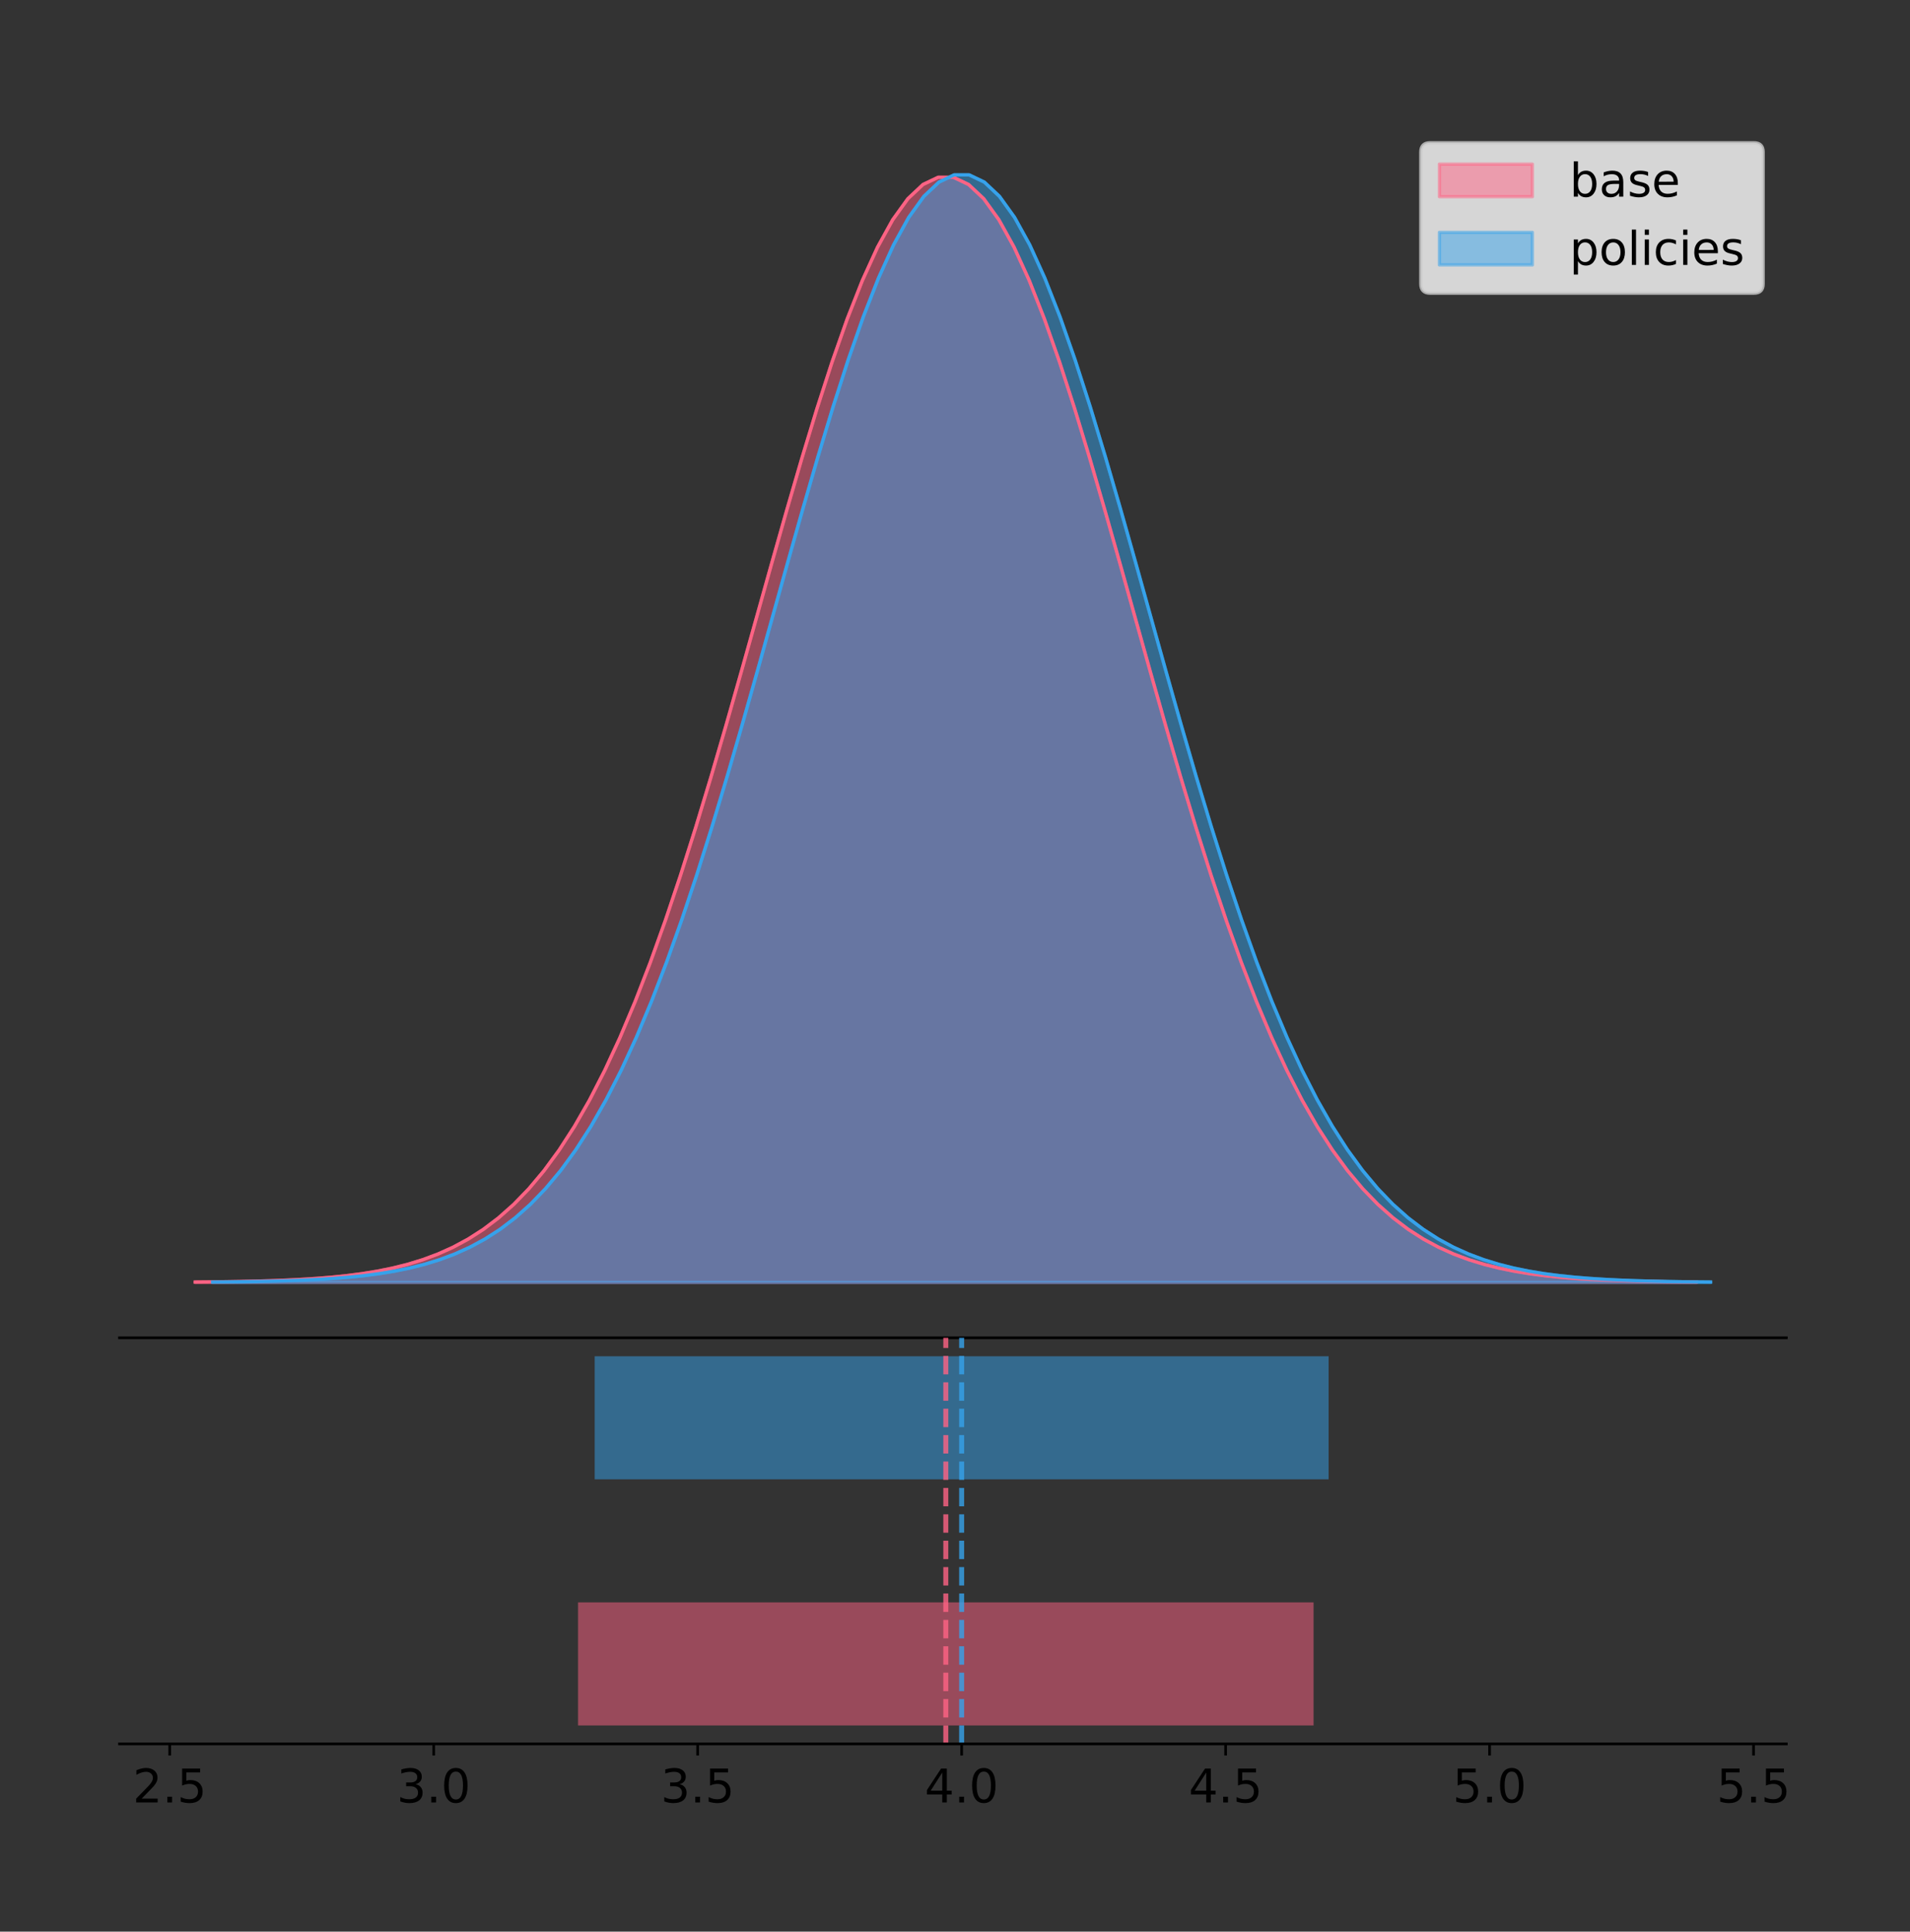 <?xml version="1.0" encoding="utf-8" standalone="no"?>
<!DOCTYPE svg PUBLIC "-//W3C//DTD SVG 1.1//EN"
  "http://www.w3.org/Graphics/SVG/1.1/DTD/svg11.dtd">
<!-- Created with matplotlib (https://matplotlib.org/) -->
<svg height="581.789pt" version="1.1" viewBox="0 0 575.451 581.789" width="575.451pt" xmlns="http://www.w3.org/2000/svg" xmlns:xlink="http://www.w3.org/1999/xlink">
 <rect x="0" y="0" width="575.451" height="581.789" fill="#333333" stroke="none"/>
 <defs>
  <style type="text/css">
*{stroke-linecap:butt;stroke-linejoin:round;}
  </style>
 </defs>
 <g id="figure_1">
  <g id="patch_1">
   <path d="M 0 581.789 
L 575.451 581.789 
L 575.451 0 
L 0 0 
z
" style="fill:none;"/>
  </g>
  <g id="axes_1">
   <g id="patch_2">
    <path d="M 36 402.93 
L 538.2 402.93 
L 538.2 36 
L 36 36 
z
" style="fill:none;"/>
   </g>
   <g id="PolyCollection_1">
    <defs>
     <path d="M 58.827 -195.538 
L 58.827 -195.65 
L 63.396 -195.692 
L 67.964 -195.749 
L 72.532 -195.824 
L 77.1 -195.924 
L 81.669 -196.056 
L 86.237 -196.229 
L 90.805 -196.453 
L 95.373 -196.742 
L 99.942 -197.111 
L 104.51 -197.581 
L 109.078 -198.173 
L 113.646 -198.916 
L 118.215 -199.839 
L 122.783 -200.978 
L 127.351 -202.375 
L 131.919 -204.075 
L 136.488 -206.128 
L 141.056 -208.589 
L 145.624 -211.517 
L 150.192 -214.975 
L 154.761 -219.028 
L 159.329 -223.74 
L 163.897 -229.178 
L 168.465 -235.403 
L 173.034 -242.472 
L 177.602 -250.435 
L 182.17 -259.331 
L 186.738 -269.186 
L 191.307 -280.011 
L 195.875 -291.796 
L 200.443 -304.511 
L 205.011 -318.103 
L 209.58 -332.492 
L 214.148 -347.575 
L 218.716 -363.221 
L 223.284 -379.273 
L 227.853 -395.551 
L 232.421 -411.855 
L 236.989 -427.964 
L 241.557 -443.648 
L 246.126 -458.666 
L 250.694 -472.777 
L 255.262 -485.744 
L 259.83 -497.34 
L 264.399 -507.356 
L 268.967 -515.608 
L 273.535 -521.94 
L 278.103 -526.231 
L 282.672 -528.397 
L 287.24 -528.397 
L 291.808 -526.231 
L 296.377 -521.94 
L 300.945 -515.608 
L 305.513 -507.356 
L 310.081 -497.34 
L 314.65 -485.744 
L 319.218 -472.777 
L 323.786 -458.666 
L 328.354 -443.648 
L 332.923 -427.964 
L 337.491 -411.855 
L 342.059 -395.551 
L 346.627 -379.273 
L 351.196 -363.221 
L 355.764 -347.575 
L 360.332 -332.492 
L 364.9 -318.103 
L 369.469 -304.511 
L 374.037 -291.796 
L 378.605 -280.011 
L 383.173 -269.186 
L 387.742 -259.331 
L 392.31 -250.435 
L 396.878 -242.472 
L 401.446 -235.403 
L 406.015 -229.178 
L 410.583 -223.74 
L 415.151 -219.028 
L 419.719 -214.975 
L 424.288 -211.517 
L 428.856 -208.589 
L 433.424 -206.128 
L 437.992 -204.075 
L 442.561 -202.375 
L 447.129 -200.978 
L 451.697 -199.839 
L 456.265 -198.916 
L 460.834 -198.173 
L 465.402 -197.581 
L 469.97 -197.111 
L 474.538 -196.742 
L 479.107 -196.453 
L 483.675 -196.229 
L 488.243 -196.056 
L 492.811 -195.924 
L 497.38 -195.824 
L 501.948 -195.749 
L 506.516 -195.692 
L 511.084 -195.65 
L 511.084 -195.538 
L 511.084 -195.538 
L 506.516 -195.538 
L 501.948 -195.538 
L 497.38 -195.538 
L 492.811 -195.538 
L 488.243 -195.538 
L 483.675 -195.538 
L 479.107 -195.538 
L 474.538 -195.538 
L 469.97 -195.538 
L 465.402 -195.538 
L 460.834 -195.538 
L 456.265 -195.538 
L 451.697 -195.538 
L 447.129 -195.538 
L 442.561 -195.538 
L 437.992 -195.538 
L 433.424 -195.538 
L 428.856 -195.538 
L 424.288 -195.538 
L 419.719 -195.538 
L 415.151 -195.538 
L 410.583 -195.538 
L 406.015 -195.538 
L 401.446 -195.538 
L 396.878 -195.538 
L 392.31 -195.538 
L 387.742 -195.538 
L 383.173 -195.538 
L 378.605 -195.538 
L 374.037 -195.538 
L 369.469 -195.538 
L 364.9 -195.538 
L 360.332 -195.538 
L 355.764 -195.538 
L 351.196 -195.538 
L 346.627 -195.538 
L 342.059 -195.538 
L 337.491 -195.538 
L 332.923 -195.538 
L 328.354 -195.538 
L 323.786 -195.538 
L 319.218 -195.538 
L 314.65 -195.538 
L 310.081 -195.538 
L 305.513 -195.538 
L 300.945 -195.538 
L 296.377 -195.538 
L 291.808 -195.538 
L 287.24 -195.538 
L 282.672 -195.538 
L 278.103 -195.538 
L 273.535 -195.538 
L 268.967 -195.538 
L 264.399 -195.538 
L 259.83 -195.538 
L 255.262 -195.538 
L 250.694 -195.538 
L 246.126 -195.538 
L 241.557 -195.538 
L 236.989 -195.538 
L 232.421 -195.538 
L 227.853 -195.538 
L 223.284 -195.538 
L 218.716 -195.538 
L 214.148 -195.538 
L 209.58 -195.538 
L 205.011 -195.538 
L 200.443 -195.538 
L 195.875 -195.538 
L 191.307 -195.538 
L 186.738 -195.538 
L 182.17 -195.538 
L 177.602 -195.538 
L 173.034 -195.538 
L 168.465 -195.538 
L 163.897 -195.538 
L 159.329 -195.538 
L 154.761 -195.538 
L 150.192 -195.538 
L 145.624 -195.538 
L 141.056 -195.538 
L 136.488 -195.538 
L 131.919 -195.538 
L 127.351 -195.538 
L 122.783 -195.538 
L 118.215 -195.538 
L 113.646 -195.538 
L 109.078 -195.538 
L 104.51 -195.538 
L 99.942 -195.538 
L 95.373 -195.538 
L 90.805 -195.538 
L 86.237 -195.538 
L 81.669 -195.538 
L 77.1 -195.538 
L 72.532 -195.538 
L 67.964 -195.538 
L 63.396 -195.538 
L 58.827 -195.538 
z
" id="me4891537b9" style="stroke:#ff6384;stroke-opacity:0.5;"/>
    </defs>
    <g clip-path="url(#pdcb03a9a51)">
     <use style="fill:#ff6384;fill-opacity:0.5;stroke:#ff6384;stroke-opacity:0.5;" x="0" xlink:href="#me4891537b9" y="581.789"/>
    </g>
   </g>
   <g id="PolyCollection_2">
    <defs>
     <path d="M 64.083 -195.538 
L 64.083 -195.65 
L 68.641 -195.692 
L 73.2 -195.749 
L 77.758 -195.825 
L 82.317 -195.925 
L 86.875 -196.058 
L 91.434 -196.23 
L 95.992 -196.455 
L 100.551 -196.744 
L 105.109 -197.115 
L 109.668 -197.585 
L 114.226 -198.179 
L 118.785 -198.923 
L 123.343 -199.848 
L 127.901 -200.99 
L 132.46 -202.39 
L 137.018 -204.093 
L 141.577 -206.151 
L 146.135 -208.617 
L 150.694 -211.552 
L 155.252 -215.017 
L 159.811 -219.078 
L 164.369 -223.801 
L 168.928 -229.25 
L 173.486 -235.488 
L 178.045 -242.572 
L 182.603 -250.552 
L 187.162 -259.468 
L 191.72 -269.344 
L 196.279 -280.192 
L 200.837 -292.002 
L 205.396 -304.744 
L 209.954 -318.365 
L 214.513 -332.786 
L 219.071 -347.901 
L 223.63 -363.58 
L 228.188 -379.667 
L 232.747 -395.98 
L 237.305 -412.318 
L 241.864 -428.462 
L 246.422 -444.18 
L 250.981 -459.23 
L 255.539 -473.372 
L 260.098 -486.366 
L 264.656 -497.987 
L 269.215 -508.025 
L 273.773 -516.294 
L 278.331 -522.64 
L 282.89 -526.94 
L 287.448 -529.111 
L 292.007 -529.111 
L 296.565 -526.94 
L 301.124 -522.64 
L 305.682 -516.294 
L 310.241 -508.025 
L 314.799 -497.987 
L 319.358 -486.366 
L 323.916 -473.372 
L 328.475 -459.23 
L 333.033 -444.18 
L 337.592 -428.462 
L 342.15 -412.318 
L 346.709 -395.98 
L 351.267 -379.667 
L 355.826 -363.58 
L 360.384 -347.901 
L 364.943 -332.786 
L 369.501 -318.365 
L 374.06 -304.744 
L 378.618 -292.002 
L 383.177 -280.192 
L 387.735 -269.344 
L 392.294 -259.468 
L 396.852 -250.552 
L 401.411 -242.572 
L 405.969 -235.488 
L 410.528 -229.25 
L 415.086 -223.801 
L 419.645 -219.078 
L 424.203 -215.017 
L 428.762 -211.552 
L 433.32 -208.617 
L 437.878 -206.151 
L 442.437 -204.093 
L 446.995 -202.39 
L 451.554 -200.99 
L 456.112 -199.848 
L 460.671 -198.923 
L 465.229 -198.179 
L 469.788 -197.585 
L 474.346 -197.115 
L 478.905 -196.744 
L 483.463 -196.455 
L 488.022 -196.23 
L 492.58 -196.058 
L 497.139 -195.925 
L 501.697 -195.825 
L 506.256 -195.749 
L 510.814 -195.692 
L 515.373 -195.65 
L 515.373 -195.538 
L 515.373 -195.538 
L 510.814 -195.538 
L 506.256 -195.538 
L 501.697 -195.538 
L 497.139 -195.538 
L 492.58 -195.538 
L 488.022 -195.538 
L 483.463 -195.538 
L 478.905 -195.538 
L 474.346 -195.538 
L 469.788 -195.538 
L 465.229 -195.538 
L 460.671 -195.538 
L 456.112 -195.538 
L 451.554 -195.538 
L 446.995 -195.538 
L 442.437 -195.538 
L 437.878 -195.538 
L 433.32 -195.538 
L 428.762 -195.538 
L 424.203 -195.538 
L 419.645 -195.538 
L 415.086 -195.538 
L 410.528 -195.538 
L 405.969 -195.538 
L 401.411 -195.538 
L 396.852 -195.538 
L 392.294 -195.538 
L 387.735 -195.538 
L 383.177 -195.538 
L 378.618 -195.538 
L 374.06 -195.538 
L 369.501 -195.538 
L 364.943 -195.538 
L 360.384 -195.538 
L 355.826 -195.538 
L 351.267 -195.538 
L 346.709 -195.538 
L 342.15 -195.538 
L 337.592 -195.538 
L 333.033 -195.538 
L 328.475 -195.538 
L 323.916 -195.538 
L 319.358 -195.538 
L 314.799 -195.538 
L 310.241 -195.538 
L 305.682 -195.538 
L 301.124 -195.538 
L 296.565 -195.538 
L 292.007 -195.538 
L 287.448 -195.538 
L 282.89 -195.538 
L 278.331 -195.538 
L 273.773 -195.538 
L 269.215 -195.538 
L 264.656 -195.538 
L 260.098 -195.538 
L 255.539 -195.538 
L 250.981 -195.538 
L 246.422 -195.538 
L 241.864 -195.538 
L 237.305 -195.538 
L 232.747 -195.538 
L 228.188 -195.538 
L 223.63 -195.538 
L 219.071 -195.538 
L 214.513 -195.538 
L 209.954 -195.538 
L 205.396 -195.538 
L 200.837 -195.538 
L 196.279 -195.538 
L 191.72 -195.538 
L 187.162 -195.538 
L 182.603 -195.538 
L 178.045 -195.538 
L 173.486 -195.538 
L 168.928 -195.538 
L 164.369 -195.538 
L 159.811 -195.538 
L 155.252 -195.538 
L 150.694 -195.538 
L 146.135 -195.538 
L 141.577 -195.538 
L 137.018 -195.538 
L 132.46 -195.538 
L 127.901 -195.538 
L 123.343 -195.538 
L 118.785 -195.538 
L 114.226 -195.538 
L 109.668 -195.538 
L 105.109 -195.538 
L 100.551 -195.538 
L 95.992 -195.538 
L 91.434 -195.538 
L 86.875 -195.538 
L 82.317 -195.538 
L 77.758 -195.538 
L 73.2 -195.538 
L 68.641 -195.538 
L 64.083 -195.538 
z
" id="m9321734546" style="stroke:#36a2eb;stroke-opacity:0.5;"/>
    </defs>
    <g clip-path="url(#pdcb03a9a51)">
     <use style="fill:#36a2eb;fill-opacity:0.5;stroke:#36a2eb;stroke-opacity:0.5;" x="0" xlink:href="#m9321734546" y="581.789"/>
    </g>
   </g>
   <g id="line2d_1">
    <path clip-path="url(#pdcb03a9a51)" d="M 58.827 386.14 
L 63.396 386.097 
L 67.964 386.041 
L 72.532 385.965 
L 77.1 385.865 
L 81.669 385.733 
L 86.237 385.56 
L 90.805 385.336 
L 95.373 385.048 
L 99.942 384.678 
L 104.51 384.208 
L 109.078 383.616 
L 113.646 382.874 
L 118.215 381.951 
L 122.783 380.811 
L 127.351 379.414 
L 131.919 377.714 
L 136.488 375.661 
L 141.056 373.2 
L 145.624 370.272 
L 150.192 366.814 
L 154.761 362.762 
L 159.329 358.049 
L 163.897 352.612 
L 168.465 346.387 
L 173.034 339.318 
L 177.602 331.355 
L 182.17 322.458 
L 186.738 312.603 
L 191.307 301.778 
L 195.875 289.994 
L 200.443 277.278 
L 205.011 263.687 
L 209.58 249.297 
L 214.148 234.214 
L 218.716 218.568 
L 223.284 202.516 
L 227.853 186.238 
L 232.421 169.935 
L 236.989 153.825 
L 241.557 138.141 
L 246.126 123.123 
L 250.694 109.012 
L 255.262 96.045 
L 259.83 84.449 
L 264.399 74.433 
L 268.967 66.181 
L 273.535 59.849 
L 278.103 55.558 
L 282.672 53.392 
L 287.24 53.392 
L 291.808 55.558 
L 296.377 59.849 
L 300.945 66.181 
L 305.513 74.433 
L 310.081 84.449 
L 314.65 96.045 
L 319.218 109.012 
L 323.786 123.123 
L 328.354 138.141 
L 332.923 153.825 
L 337.491 169.935 
L 342.059 186.238 
L 346.627 202.516 
L 351.196 218.568 
L 355.764 234.214 
L 360.332 249.297 
L 364.9 263.687 
L 369.469 277.278 
L 374.037 289.994 
L 378.605 301.778 
L 383.173 312.603 
L 387.742 322.458 
L 392.31 331.355 
L 396.878 339.318 
L 401.446 346.387 
L 406.015 352.612 
L 410.583 358.049 
L 415.151 362.762 
L 419.719 366.814 
L 424.288 370.272 
L 428.856 373.2 
L 433.424 375.661 
L 437.992 377.714 
L 442.561 379.414 
L 447.129 380.811 
L 451.697 381.951 
L 456.265 382.874 
L 460.834 383.616 
L 465.402 384.208 
L 469.97 384.678 
L 474.538 385.048 
L 479.107 385.336 
L 483.675 385.56 
L 488.243 385.733 
L 492.811 385.865 
L 497.38 385.965 
L 501.948 386.041 
L 506.516 386.097 
L 511.084 386.14 
" style="fill:none;stroke:#ff6384;stroke-linecap:square;"/>
   </g>
   <g id="line2d_2">
    <path clip-path="url(#pdcb03a9a51)" d="M 64.083 386.139 
L 68.641 386.097 
L 73.2 386.04 
L 77.758 385.965 
L 82.317 385.864 
L 86.875 385.732 
L 91.434 385.559 
L 95.992 385.334 
L 100.551 385.045 
L 105.109 384.675 
L 109.668 384.204 
L 114.226 383.61 
L 118.785 382.867 
L 123.343 381.941 
L 127.901 380.799 
L 132.46 379.399 
L 137.018 377.696 
L 141.577 375.639 
L 146.135 373.172 
L 150.694 370.238 
L 155.252 366.772 
L 159.811 362.711 
L 164.369 357.989 
L 168.928 352.539 
L 173.486 346.301 
L 178.045 339.217 
L 182.603 331.237 
L 187.162 322.322 
L 191.72 312.445 
L 196.279 301.597 
L 200.837 289.787 
L 205.396 277.045 
L 209.954 263.424 
L 214.513 249.004 
L 219.071 233.888 
L 223.63 218.209 
L 228.188 202.123 
L 232.747 185.809 
L 237.305 169.471 
L 241.864 153.327 
L 246.422 137.61 
L 250.981 122.559 
L 255.539 108.418 
L 260.098 95.423 
L 264.656 83.803 
L 269.215 73.765 
L 273.773 65.495 
L 278.331 59.15 
L 282.89 54.85 
L 287.448 52.679 
L 292.007 52.679 
L 296.565 54.85 
L 301.124 59.15 
L 305.682 65.495 
L 310.241 73.765 
L 314.799 83.803 
L 319.358 95.423 
L 323.916 108.418 
L 328.475 122.559 
L 333.033 137.61 
L 337.592 153.327 
L 342.15 169.471 
L 346.709 185.809 
L 351.267 202.123 
L 355.826 218.209 
L 360.384 233.888 
L 364.943 249.004 
L 369.501 263.424 
L 374.06 277.045 
L 378.618 289.787 
L 383.177 301.597 
L 387.735 312.445 
L 392.294 322.322 
L 396.852 331.237 
L 401.411 339.217 
L 405.969 346.301 
L 410.528 352.539 
L 415.086 357.989 
L 419.645 362.711 
L 424.203 366.772 
L 428.762 370.238 
L 433.32 373.172 
L 437.878 375.639 
L 442.437 377.696 
L 446.995 379.399 
L 451.554 380.799 
L 456.112 381.941 
L 460.671 382.867 
L 465.229 383.61 
L 469.788 384.204 
L 474.346 384.675 
L 478.905 385.045 
L 483.463 385.334 
L 488.022 385.559 
L 492.58 385.732 
L 497.139 385.864 
L 501.697 385.965 
L 506.256 386.04 
L 510.814 386.097 
L 515.373 386.139 
" style="fill:none;stroke:#36a2eb;stroke-linecap:square;"/>
   </g>
   <g id="patch_3">
    <path d="M 36 402.93 
L 538.2 402.93 
" style="fill:none;stroke:#000000;stroke-linecap:square;stroke-linejoin:miter;stroke-width:0.8;"/>
   </g>
   <g id="legend_1">
    <g id="patch_4">
     <path d="M 430.873 88.299 
L 528.4 88.299 
Q 531.2 88.299 531.2 85.499 
L 531.2 45.8 
Q 531.2 43 528.4 43 
L 430.873 43 
Q 428.072 43 428.072 45.8 
L 428.072 85.499 
Q 428.072 88.299 430.873 88.299 
z
" style="fill:#ffffff;opacity:0.8;stroke:#cccccc;stroke-linejoin:miter;"/>
    </g>
    <g id="patch_5">
     <path d="M 433.673 59.238 
L 461.673 59.238 
L 461.673 49.438 
L 433.673 49.438 
z
" style="fill:#ff6384;opacity:0.5;stroke:#ff6384;stroke-linejoin:miter;"/>
    </g>
    <g id="text_1">
     <!-- base -->
     <defs>
      <path d="M 48.688 27.297 
Q 48.688 37.203 44.609 42.844 
Q 40.531 48.484 33.406 48.484 
Q 26.266 48.484 22.188 42.844 
Q 18.109 37.203 18.109 27.297 
Q 18.109 17.391 22.188 11.75 
Q 26.266 6.109 33.406 6.109 
Q 40.531 6.109 44.609 11.75 
Q 48.688 17.391 48.688 27.297 
z
M 18.109 46.391 
Q 20.953 51.266 25.266 53.625 
Q 29.594 56 35.594 56 
Q 45.562 56 51.781 48.094 
Q 58.016 40.188 58.016 27.297 
Q 58.016 14.406 51.781 6.484 
Q 45.562 -1.422 35.594 -1.422 
Q 29.594 -1.422 25.266 0.953 
Q 20.953 3.328 18.109 8.203 
L 18.109 0 
L 9.078 0 
L 9.078 75.984 
L 18.109 75.984 
z
" id="DejaVuSans-98"/>
      <path d="M 34.281 27.484 
Q 23.391 27.484 19.188 25 
Q 14.984 22.516 14.984 16.5 
Q 14.984 11.719 18.141 8.906 
Q 21.297 6.109 26.703 6.109 
Q 34.188 6.109 38.703 11.406 
Q 43.219 16.703 43.219 25.484 
L 43.219 27.484 
z
M 52.203 31.203 
L 52.203 0 
L 43.219 0 
L 43.219 8.297 
Q 40.141 3.328 35.547 0.953 
Q 30.953 -1.422 24.312 -1.422 
Q 15.922 -1.422 10.953 3.297 
Q 6 8.016 6 15.922 
Q 6 25.141 12.172 29.828 
Q 18.359 34.516 30.609 34.516 
L 43.219 34.516 
L 43.219 35.406 
Q 43.219 41.609 39.141 45 
Q 35.062 48.391 27.688 48.391 
Q 23 48.391 18.547 47.266 
Q 14.109 46.141 10.016 43.891 
L 10.016 52.203 
Q 14.938 54.109 19.578 55.047 
Q 24.219 56 28.609 56 
Q 40.484 56 46.344 49.844 
Q 52.203 43.703 52.203 31.203 
z
" id="DejaVuSans-97"/>
      <path d="M 44.281 53.078 
L 44.281 44.578 
Q 40.484 46.531 36.375 47.5 
Q 32.281 48.484 27.875 48.484 
Q 21.188 48.484 17.844 46.438 
Q 14.5 44.391 14.5 40.281 
Q 14.5 37.156 16.891 35.375 
Q 19.281 33.594 26.516 31.984 
L 29.594 31.297 
Q 39.156 29.25 43.188 25.516 
Q 47.219 21.781 47.219 15.094 
Q 47.219 7.469 41.188 3.016 
Q 35.156 -1.422 24.609 -1.422 
Q 20.219 -1.422 15.453 -0.562 
Q 10.688 0.297 5.422 2 
L 5.422 11.281 
Q 10.406 8.688 15.234 7.391 
Q 20.062 6.109 24.812 6.109 
Q 31.156 6.109 34.562 8.281 
Q 37.984 10.453 37.984 14.406 
Q 37.984 18.062 35.516 20.016 
Q 33.062 21.969 24.703 23.781 
L 21.578 24.516 
Q 13.234 26.266 9.516 29.906 
Q 5.812 33.547 5.812 39.891 
Q 5.812 47.609 11.281 51.797 
Q 16.75 56 26.812 56 
Q 31.781 56 36.172 55.266 
Q 40.578 54.547 44.281 53.078 
z
" id="DejaVuSans-115"/>
      <path d="M 56.203 29.594 
L 56.203 25.203 
L 14.891 25.203 
Q 15.484 15.922 20.484 11.062 
Q 25.484 6.203 34.422 6.203 
Q 39.594 6.203 44.453 7.469 
Q 49.312 8.734 54.109 11.281 
L 54.109 2.781 
Q 49.266 0.734 44.188 -0.344 
Q 39.109 -1.422 33.891 -1.422 
Q 20.797 -1.422 13.156 6.188 
Q 5.516 13.812 5.516 26.812 
Q 5.516 40.234 12.766 48.109 
Q 20.016 56 32.328 56 
Q 43.359 56 49.781 48.891 
Q 56.203 41.797 56.203 29.594 
z
M 47.219 32.234 
Q 47.125 39.594 43.094 43.984 
Q 39.062 48.391 32.422 48.391 
Q 24.906 48.391 20.391 44.141 
Q 15.875 39.891 15.188 32.172 
z
" id="DejaVuSans-101"/>
     </defs>
     <g transform="translate(472.873 59.238)scale(0.14 -0.14)">
      <use xlink:href="#DejaVuSans-98"/>
      <use x="63.477" xlink:href="#DejaVuSans-97"/>
      <use x="124.756" xlink:href="#DejaVuSans-115"/>
      <use x="176.855" xlink:href="#DejaVuSans-101"/>
     </g>
    </g>
    <g id="patch_6">
     <path d="M 433.673 79.787 
L 461.673 79.787 
L 461.673 69.987 
L 433.673 69.987 
z
" style="fill:#36a2eb;opacity:0.5;stroke:#36a2eb;stroke-linejoin:miter;"/>
    </g>
    <g id="text_2">
     <!-- policies -->
     <defs>
      <path d="M 18.109 8.203 
L 18.109 -20.797 
L 9.078 -20.797 
L 9.078 54.688 
L 18.109 54.688 
L 18.109 46.391 
Q 20.953 51.266 25.266 53.625 
Q 29.594 56 35.594 56 
Q 45.562 56 51.781 48.094 
Q 58.016 40.188 58.016 27.297 
Q 58.016 14.406 51.781 6.484 
Q 45.562 -1.422 35.594 -1.422 
Q 29.594 -1.422 25.266 0.953 
Q 20.953 3.328 18.109 8.203 
z
M 48.688 27.297 
Q 48.688 37.203 44.609 42.844 
Q 40.531 48.484 33.406 48.484 
Q 26.266 48.484 22.188 42.844 
Q 18.109 37.203 18.109 27.297 
Q 18.109 17.391 22.188 11.75 
Q 26.266 6.109 33.406 6.109 
Q 40.531 6.109 44.609 11.75 
Q 48.688 17.391 48.688 27.297 
z
" id="DejaVuSans-112"/>
      <path d="M 30.609 48.391 
Q 23.391 48.391 19.188 42.75 
Q 14.984 37.109 14.984 27.297 
Q 14.984 17.484 19.156 11.844 
Q 23.344 6.203 30.609 6.203 
Q 37.797 6.203 41.984 11.859 
Q 46.188 17.531 46.188 27.297 
Q 46.188 37.016 41.984 42.703 
Q 37.797 48.391 30.609 48.391 
z
M 30.609 56 
Q 42.328 56 49.016 48.375 
Q 55.719 40.766 55.719 27.297 
Q 55.719 13.875 49.016 6.219 
Q 42.328 -1.422 30.609 -1.422 
Q 18.844 -1.422 12.172 6.219 
Q 5.516 13.875 5.516 27.297 
Q 5.516 40.766 12.172 48.375 
Q 18.844 56 30.609 56 
z
" id="DejaVuSans-111"/>
      <path d="M 9.422 75.984 
L 18.406 75.984 
L 18.406 0 
L 9.422 0 
z
" id="DejaVuSans-108"/>
      <path d="M 9.422 54.688 
L 18.406 54.688 
L 18.406 0 
L 9.422 0 
z
M 9.422 75.984 
L 18.406 75.984 
L 18.406 64.594 
L 9.422 64.594 
z
" id="DejaVuSans-105"/>
      <path d="M 48.781 52.594 
L 48.781 44.188 
Q 44.969 46.297 41.141 47.344 
Q 37.312 48.391 33.406 48.391 
Q 24.656 48.391 19.812 42.844 
Q 14.984 37.312 14.984 27.297 
Q 14.984 17.281 19.812 11.734 
Q 24.656 6.203 33.406 6.203 
Q 37.312 6.203 41.141 7.25 
Q 44.969 8.297 48.781 10.406 
L 48.781 2.094 
Q 45.016 0.344 40.984 -0.531 
Q 36.969 -1.422 32.422 -1.422 
Q 20.062 -1.422 12.781 6.344 
Q 5.516 14.109 5.516 27.297 
Q 5.516 40.672 12.859 48.328 
Q 20.219 56 33.016 56 
Q 37.156 56 41.109 55.141 
Q 45.062 54.297 48.781 52.594 
z
" id="DejaVuSans-99"/>
     </defs>
     <g transform="translate(472.873 79.787)scale(0.14 -0.14)">
      <use xlink:href="#DejaVuSans-112"/>
      <use x="63.477" xlink:href="#DejaVuSans-111"/>
      <use x="124.658" xlink:href="#DejaVuSans-108"/>
      <use x="152.441" xlink:href="#DejaVuSans-105"/>
      <use x="180.225" xlink:href="#DejaVuSans-99"/>
      <use x="235.205" xlink:href="#DejaVuSans-105"/>
      <use x="262.988" xlink:href="#DejaVuSans-101"/>
      <use x="324.512" xlink:href="#DejaVuSans-115"/>
     </g>
    </g>
   </g>
  </g>
  <g id="axes_2">
   <g id="patch_7">
    <path d="M 36 525.24 
L 538.2 525.24 
L 538.2 402.93 
L 36 402.93 
z
" style="fill:none;"/>
   </g>
   <g id="patch_8">
    <path clip-path="url(#pee32f753e9)" d="M 174.153 519.68 
L 395.759 519.68 
L 395.759 482.617 
L 174.153 482.617 
z
" style="fill:#ff6384;opacity:0.5;"/>
   </g>
   <g id="patch_9">
    <path clip-path="url(#pee32f753e9)" d="M 179.162 445.553 
L 400.294 445.553 
L 400.294 408.49 
L 179.162 408.49 
z
" style="fill:#36a2eb;opacity:0.5;"/>
   </g>
   <g id="matplotlib.axis_1">
    <g id="xtick_1">
     <g id="line2d_3">
      <defs>
       <path d="M 0 0 
L 0 3.5 
" id="maba159a4f1" style="stroke:#000000;stroke-width:0.8;"/>
      </defs>
      <g>
       <use style="stroke:#000000;stroke-width:0.8;" x="51.136" xlink:href="#maba159a4f1" y="525.24"/>
      </g>
     </g>
     <g id="text_3">
      <!-- 2.5 -->
      <defs>
       <path d="M 19.188 8.297 
L 53.609 8.297 
L 53.609 0 
L 7.328 0 
L 7.328 8.297 
Q 12.938 14.109 22.625 23.891 
Q 32.328 33.688 34.812 36.531 
Q 39.547 41.844 41.422 45.531 
Q 43.312 49.219 43.312 52.781 
Q 43.312 58.594 39.234 62.25 
Q 35.156 65.922 28.609 65.922 
Q 23.969 65.922 18.812 64.312 
Q 13.672 62.703 7.812 59.422 
L 7.812 69.391 
Q 13.766 71.781 18.938 73 
Q 24.125 74.219 28.422 74.219 
Q 39.75 74.219 46.484 68.547 
Q 53.219 62.891 53.219 53.422 
Q 53.219 48.922 51.531 44.891 
Q 49.859 40.875 45.406 35.406 
Q 44.188 33.984 37.641 27.219 
Q 31.109 20.453 19.188 8.297 
z
" id="DejaVuSans-50"/>
       <path d="M 10.688 12.406 
L 21 12.406 
L 21 0 
L 10.688 0 
z
" id="DejaVuSans-46"/>
       <path d="M 10.797 72.906 
L 49.516 72.906 
L 49.516 64.594 
L 19.828 64.594 
L 19.828 46.734 
Q 21.969 47.469 24.109 47.828 
Q 26.266 48.188 28.422 48.188 
Q 40.625 48.188 47.75 41.5 
Q 54.891 34.812 54.891 23.391 
Q 54.891 11.625 47.562 5.094 
Q 40.234 -1.422 26.906 -1.422 
Q 22.312 -1.422 17.547 -0.641 
Q 12.797 0.141 7.719 1.703 
L 7.719 11.625 
Q 12.109 9.234 16.797 8.062 
Q 21.484 6.891 26.703 6.891 
Q 35.156 6.891 40.078 11.328 
Q 45.016 15.766 45.016 23.391 
Q 45.016 31 40.078 35.438 
Q 35.156 39.891 26.703 39.891 
Q 22.75 39.891 18.812 39.016 
Q 14.891 38.141 10.797 36.281 
z
" id="DejaVuSans-53"/>
      </defs>
      <g transform="translate(40.004 542.878)scale(0.14 -0.14)">
       <use xlink:href="#DejaVuSans-50"/>
       <use x="63.623" xlink:href="#DejaVuSans-46"/>
       <use x="95.41" xlink:href="#DejaVuSans-53"/>
      </g>
     </g>
    </g>
    <g id="xtick_2">
     <g id="line2d_4">
      <g>
       <use style="stroke:#000000;stroke-width:0.8;" x="130.667" xlink:href="#maba159a4f1" y="525.24"/>
      </g>
     </g>
     <g id="text_4">
      <!-- 3.0 -->
      <defs>
       <path d="M 40.578 39.312 
Q 47.656 37.797 51.625 33 
Q 55.609 28.219 55.609 21.188 
Q 55.609 10.406 48.188 4.484 
Q 40.766 -1.422 27.094 -1.422 
Q 22.516 -1.422 17.656 -0.516 
Q 12.797 0.391 7.625 2.203 
L 7.625 11.719 
Q 11.719 9.328 16.594 8.109 
Q 21.484 6.891 26.812 6.891 
Q 36.078 6.891 40.938 10.547 
Q 45.797 14.203 45.797 21.188 
Q 45.797 27.641 41.281 31.266 
Q 36.766 34.906 28.719 34.906 
L 20.219 34.906 
L 20.219 43.016 
L 29.109 43.016 
Q 36.375 43.016 40.234 45.922 
Q 44.094 48.828 44.094 54.297 
Q 44.094 59.906 40.109 62.906 
Q 36.141 65.922 28.719 65.922 
Q 24.656 65.922 20.016 65.031 
Q 15.375 64.156 9.812 62.312 
L 9.812 71.094 
Q 15.438 72.656 20.344 73.438 
Q 25.25 74.219 29.594 74.219 
Q 40.828 74.219 47.359 69.109 
Q 53.906 64.016 53.906 55.328 
Q 53.906 49.266 50.438 45.094 
Q 46.969 40.922 40.578 39.312 
z
" id="DejaVuSans-51"/>
       <path d="M 31.781 66.406 
Q 24.172 66.406 20.328 58.906 
Q 16.5 51.422 16.5 36.375 
Q 16.5 21.391 20.328 13.891 
Q 24.172 6.391 31.781 6.391 
Q 39.453 6.391 43.281 13.891 
Q 47.125 21.391 47.125 36.375 
Q 47.125 51.422 43.281 58.906 
Q 39.453 66.406 31.781 66.406 
z
M 31.781 74.219 
Q 44.047 74.219 50.516 64.516 
Q 56.984 54.828 56.984 36.375 
Q 56.984 17.969 50.516 8.266 
Q 44.047 -1.422 31.781 -1.422 
Q 19.531 -1.422 13.062 8.266 
Q 6.594 17.969 6.594 36.375 
Q 6.594 54.828 13.062 64.516 
Q 19.531 74.219 31.781 74.219 
z
" id="DejaVuSans-48"/>
      </defs>
      <g transform="translate(119.534 542.878)scale(0.14 -0.14)">
       <use xlink:href="#DejaVuSans-51"/>
       <use x="63.623" xlink:href="#DejaVuSans-46"/>
       <use x="95.41" xlink:href="#DejaVuSans-48"/>
      </g>
     </g>
    </g>
    <g id="xtick_3">
     <g id="line2d_5">
      <g>
       <use style="stroke:#000000;stroke-width:0.8;" x="210.197" xlink:href="#maba159a4f1" y="525.24"/>
      </g>
     </g>
     <g id="text_5">
      <!-- 3.5 -->
      <g transform="translate(199.065 542.878)scale(0.14 -0.14)">
       <use xlink:href="#DejaVuSans-51"/>
       <use x="63.623" xlink:href="#DejaVuSans-46"/>
       <use x="95.41" xlink:href="#DejaVuSans-53"/>
      </g>
     </g>
    </g>
    <g id="xtick_4">
     <g id="line2d_6">
      <g>
       <use style="stroke:#000000;stroke-width:0.8;" x="289.728" xlink:href="#maba159a4f1" y="525.24"/>
      </g>
     </g>
     <g id="text_6">
      <!-- 4.0 -->
      <defs>
       <path d="M 37.797 64.312 
L 12.891 25.391 
L 37.797 25.391 
z
M 35.203 72.906 
L 47.609 72.906 
L 47.609 25.391 
L 58.016 25.391 
L 58.016 17.188 
L 47.609 17.188 
L 47.609 0 
L 37.797 0 
L 37.797 17.188 
L 4.891 17.188 
L 4.891 26.703 
z
" id="DejaVuSans-52"/>
      </defs>
      <g transform="translate(278.596 542.878)scale(0.14 -0.14)">
       <use xlink:href="#DejaVuSans-52"/>
       <use x="63.623" xlink:href="#DejaVuSans-46"/>
       <use x="95.41" xlink:href="#DejaVuSans-48"/>
      </g>
     </g>
    </g>
    <g id="xtick_5">
     <g id="line2d_7">
      <g>
       <use style="stroke:#000000;stroke-width:0.8;" x="369.258" xlink:href="#maba159a4f1" y="525.24"/>
      </g>
     </g>
     <g id="text_7">
      <!-- 4.5 -->
      <g transform="translate(358.126 542.878)scale(0.14 -0.14)">
       <use xlink:href="#DejaVuSans-52"/>
       <use x="63.623" xlink:href="#DejaVuSans-46"/>
       <use x="95.41" xlink:href="#DejaVuSans-53"/>
      </g>
     </g>
    </g>
    <g id="xtick_6">
     <g id="line2d_8">
      <g>
       <use style="stroke:#000000;stroke-width:0.8;" x="448.789" xlink:href="#maba159a4f1" y="525.24"/>
      </g>
     </g>
     <g id="text_8">
      <!-- 5.0 -->
      <g transform="translate(437.657 542.878)scale(0.14 -0.14)">
       <use xlink:href="#DejaVuSans-53"/>
       <use x="63.623" xlink:href="#DejaVuSans-46"/>
       <use x="95.41" xlink:href="#DejaVuSans-48"/>
      </g>
     </g>
    </g>
    <g id="xtick_7">
     <g id="line2d_9">
      <g>
       <use style="stroke:#000000;stroke-width:0.8;" x="528.319" xlink:href="#maba159a4f1" y="525.24"/>
      </g>
     </g>
     <g id="text_9">
      <!-- 5.5 -->
      <g transform="translate(517.187 542.878)scale(0.14 -0.14)">
       <use xlink:href="#DejaVuSans-53"/>
       <use x="63.623" xlink:href="#DejaVuSans-46"/>
       <use x="95.41" xlink:href="#DejaVuSans-53"/>
      </g>
     </g>
    </g>
   </g>
   <g id="line2d_10">
    <path clip-path="url(#pee32f753e9)" d="M 284.956 525.24 
L 284.956 402.93 
" style="fill:none;stroke:#ff6384;stroke-dasharray:5.55,2.4;stroke-dashoffset:0;stroke-opacity:0.8;stroke-width:1.5;"/>
   </g>
   <g id="line2d_11">
    <path clip-path="url(#pee32f753e9)" d="M 289.728 525.24 
L 289.728 402.93 
" style="fill:none;stroke:#36a2eb;stroke-dasharray:5.55,2.4;stroke-dashoffset:0;stroke-opacity:0.8;stroke-width:1.5;"/>
   </g>
   <g id="patch_10">
    <path d="M 36 525.24 
L 538.2 525.24 
" style="fill:none;stroke:#000000;stroke-linecap:square;stroke-linejoin:miter;stroke-width:0.8;"/>
   </g>
  </g>
 </g>
 <defs>
  <clipPath id="pdcb03a9a51">
   <rect height="366.93" width="502.2" x="36" y="36"/>
  </clipPath>
  <clipPath id="pee32f753e9">
   <rect height="122.31" width="502.2" x="36" y="402.93"/>
  </clipPath>
 </defs>
</svg>
